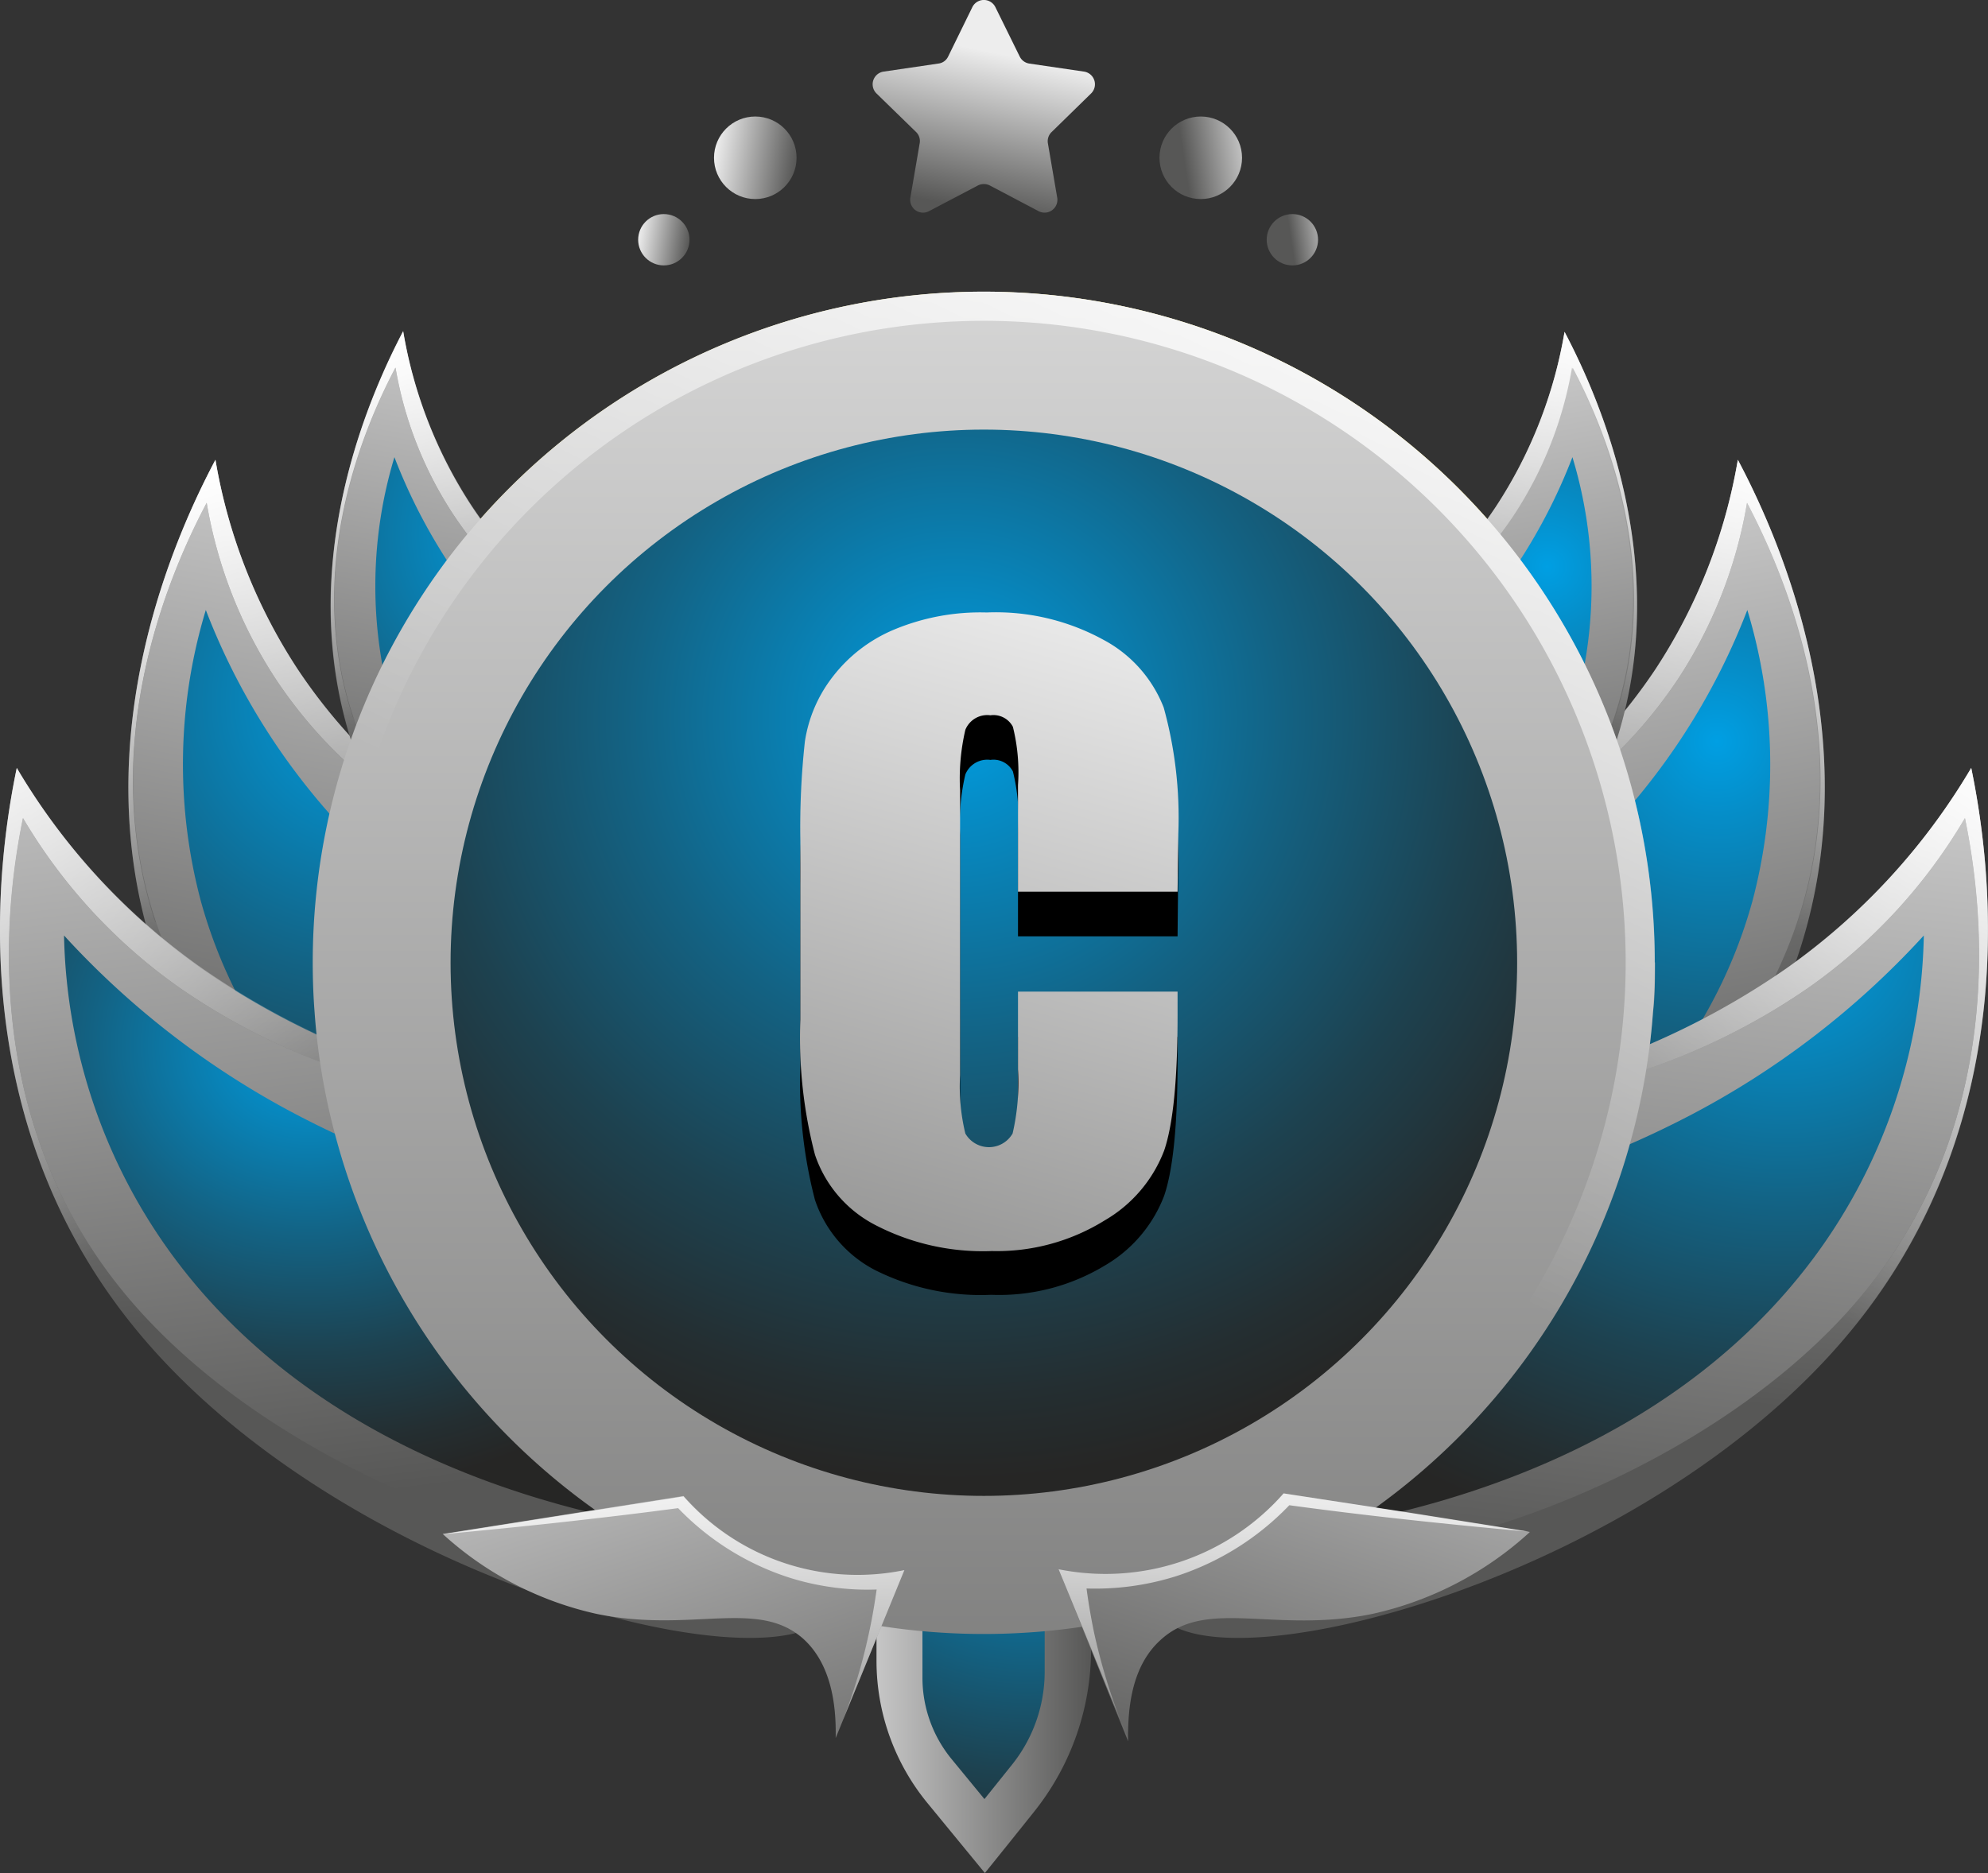 <svg xmlns="http://www.w3.org/2000/svg" xmlns:xlink="http://www.w3.org/1999/xlink" viewBox="0 0 136.29 128.44"><rect x="0" y="0" width="136.29" height="128.44" fill="#333333" stroke="none"/><defs><style>.cls-1{fill:url(#linear-gradient);}.cls-2{fill:url(#linear-gradient-2);}.cls-3{fill:url(#linear-gradient-3);}.cls-4{fill:url(#linear-gradient-4);}.cls-5{fill:url(#radial-gradient);}.cls-6{fill:url(#linear-gradient-5);}.cls-7{fill:url(#radial-gradient-2);}.cls-8{fill:url(#linear-gradient-6);}.cls-9{fill:url(#linear-gradient-7);}.cls-10{fill:url(#linear-gradient-8);}.cls-11{fill:url(#radial-gradient-3);}.cls-12{fill:url(#linear-gradient-9);}.cls-13{fill:url(#linear-gradient-10);}.cls-14{fill:url(#linear-gradient-11);}.cls-15{fill:url(#radial-gradient-4);}.cls-16{fill:url(#linear-gradient-12);}.cls-17{fill:url(#linear-gradient-13);}.cls-18{fill:url(#linear-gradient-14);}.cls-19{fill:url(#radial-gradient-5);}.cls-20{fill:url(#linear-gradient-15);}.cls-21{fill:url(#linear-gradient-16);}.cls-22{fill:url(#linear-gradient-17);}.cls-23{fill:url(#radial-gradient-6);}.cls-24{fill:url(#linear-gradient-18);}.cls-25{fill:url(#linear-gradient-19);}.cls-26{fill:url(#linear-gradient-20);}.cls-27{fill:url(#radial-gradient-7);}.cls-28{fill:url(#linear-gradient-21);}.cls-29{fill:url(#linear-gradient-22);}.cls-30{fill:url(#linear-gradient-23);}.cls-31{fill:url(#linear-gradient-24);}.cls-32{fill:url(#linear-gradient-25);}.cls-33{fill:url(#linear-gradient-26);}.cls-34{fill:url(#radial-gradient-8);}.cls-35{fill:url(#linear-gradient-27);}.cls-36{fill:url(#linear-gradient-28);}.cls-37{fill:url(#linear-gradient-29);}.cls-38{fill:url(#linear-gradient-30);}.cls-39{fill:url(#linear-gradient-31);}.cls-40{fill:url(#linear-gradient-32);}</style><linearGradient id="linear-gradient" x1="67.45" y1="-6.55" x2="67.45" y2="160.32" gradientUnits="userSpaceOnUse"><stop offset="0" stop-color="#fe0"/><stop offset="1" stop-color="#f8ad13"/></linearGradient><linearGradient id="linear-gradient-2" x1="-46.13" y1="164.79" x2="-45.62" y2="201.61" gradientTransform="translate(120.13 -133.52) rotate(-9.79)" gradientUnits="userSpaceOnUse"><stop offset="0" stop-color="#c6c6c6"/><stop offset="1" stop-color="#575756"/></linearGradient><linearGradient id="linear-gradient-3" x1="-28.27" y1="161.76" x2="-43.69" y2="192.59" gradientTransform="translate(120.13 -133.52) rotate(-9.79)" gradientUnits="userSpaceOnUse"><stop offset="0" stop-color="#fff"/><stop offset="0.9" stop-color="#fff" stop-opacity="0"/></linearGradient><linearGradient id="linear-gradient-4" x1="-43.42" y1="165.69" x2="-42.75" y2="213.3" xlink:href="#linear-gradient-2"/><radialGradient id="radial-gradient" cx="117.71" cy="50.83" r="44.74" gradientUnits="userSpaceOnUse"><stop offset="0" stop-color="#009fe3"/><stop offset="0.11" stop-color="#058ec9"/><stop offset="0.43" stop-color="#136283"/><stop offset="0.69" stop-color="#1d4250"/><stop offset="0.89" stop-color="#242e31"/><stop offset="1" stop-color="#262625"/></radialGradient><linearGradient id="linear-gradient-5" x1="60.09" y1="116.56" x2="74.8" y2="116.56" gradientTransform="matrix(1, 0, 0, 1, 0, 0)" xlink:href="#linear-gradient-2"/><radialGradient id="radial-gradient-2" cx="70.43" cy="99.34" r="32.32" xlink:href="#radial-gradient"/><linearGradient id="linear-gradient-6" x1="218.8" y1="-66.4" x2="219.4" y2="-23.65" gradientTransform="translate(-113.7 88.27) rotate(7.82)" xlink:href="#linear-gradient-2"/><linearGradient id="linear-gradient-7" x1="240.6" y1="-71" x2="222.05" y2="-33.89" gradientTransform="translate(-113.7 88.27) rotate(7.82)" xlink:href="#linear-gradient-3"/><linearGradient id="linear-gradient-8" x1="222.38" y1="-65.4" x2="223.15" y2="-10.11" gradientTransform="translate(-113.7 88.27) rotate(7.82)" xlink:href="#linear-gradient-2"/><radialGradient id="radial-gradient-3" cx="122.37" cy="58.24" r="48.33" gradientTransform="translate(0 13.3) scale(1 0.88)" xlink:href="#radial-gradient"/><linearGradient id="linear-gradient-9" x1="-1831.93" y1="-143.38" x2="-1831.42" y2="-106.56" gradientTransform="matrix(-0.99, -0.17, -0.17, 0.99, -1798.43, -133.52)" xlink:href="#linear-gradient-2"/><linearGradient id="linear-gradient-10" x1="-1814.07" y1="-146.41" x2="-1829.49" y2="-115.58" gradientTransform="matrix(-0.99, -0.17, -0.17, 0.99, -1798.43, -133.52)" xlink:href="#linear-gradient-3"/><linearGradient id="linear-gradient-11" x1="-1829.22" y1="-142.48" x2="-1828.55" y2="-94.86" gradientTransform="matrix(-0.99, -0.17, -0.17, 0.99, -1798.43, -133.52)" xlink:href="#linear-gradient-2"/><radialGradient id="radial-gradient-4" cx="25.17" cy="48.14" r="43.63" xlink:href="#radial-gradient"/><linearGradient id="linear-gradient-12" x1="-53.52" y1="153.74" x2="-53.09" y2="184.47" xlink:href="#linear-gradient-2"/><linearGradient id="linear-gradient-13" x1="-38.62" y1="151.21" x2="-51.48" y2="176.94" xlink:href="#linear-gradient-3"/><linearGradient id="linear-gradient-14" x1="-51.25" y1="154.49" x2="-50.7" y2="194.23" xlink:href="#linear-gradient-2"/><radialGradient id="radial-gradient-5" cx="106.07" cy="38.86" r="37.34" xlink:href="#radial-gradient"/><linearGradient id="linear-gradient-15" x1="-1840.3" y1="-154.6" x2="-1839.87" y2="-123.87" gradientTransform="matrix(-0.99, -0.17, -0.17, 0.99, -1798.43, -133.52)" xlink:href="#linear-gradient-2"/><linearGradient id="linear-gradient-16" x1="-1825.39" y1="-157.12" x2="-1838.26" y2="-131.4" gradientTransform="matrix(-0.99, -0.17, -0.17, 0.99, -1798.43, -133.52)" xlink:href="#linear-gradient-3"/><linearGradient id="linear-gradient-17" x1="-1838.03" y1="-153.85" x2="-1837.48" y2="-114.11" gradientTransform="matrix(-0.99, -0.17, -0.17, 0.99, -1798.43, -133.52)" xlink:href="#linear-gradient-2"/><radialGradient id="radial-gradient-6" cx="36.32" cy="36.62" r="36.41" xlink:href="#radial-gradient"/><linearGradient id="linear-gradient-18" x1="-1578.9" y1="180.5" x2="-1578.31" y2="223.26" gradientTransform="matrix(-0.99, 0.14, 0.14, 0.99, -1564.59, 88.27)" xlink:href="#linear-gradient-2"/><linearGradient id="linear-gradient-19" x1="-1557.1" y1="175.91" x2="-1575.65" y2="213.01" gradientTransform="matrix(-0.99, 0.14, 0.14, 0.99, -1564.59, 88.27)" xlink:href="#linear-gradient-3"/><linearGradient id="linear-gradient-20" x1="-1575.33" y1="181.5" x2="-1574.55" y2="236.79" gradientTransform="matrix(-0.99, 0.14, 0.14, 0.99, -1564.59, 88.27)" xlink:href="#linear-gradient-2"/><radialGradient id="radial-gradient-7" cx="21.18" cy="66.35" r="34.78" gradientTransform="translate(0 13.3) scale(1 0.88)" xlink:href="#radial-gradient"/><linearGradient id="linear-gradient-21" x1="67.45" y1="-6.55" x2="67.45" y2="160.32" gradientUnits="userSpaceOnUse"><stop offset="0" stop-color="#ededed"/><stop offset="1" stop-color="#575756"/></linearGradient><linearGradient id="linear-gradient-22" x1="93.34" y1="12.2" x2="62.12" y2="77.11" gradientTransform="matrix(1, 0, 0, 1, 0, 0)" xlink:href="#linear-gradient-3"/><linearGradient id="linear-gradient-23" x1="-245.93" y1="324.88" x2="-245.93" y2="364.32" gradientTransform="translate(173.85 -291) rotate(-18.29)" xlink:href="#linear-gradient-2"/><linearGradient id="linear-gradient-24" x1="46.17" y1="97.79" x2="46.17" y2="127.89" gradientTransform="matrix(1, 0, 0, 1, 0, 0)" xlink:href="#linear-gradient-3"/><linearGradient id="linear-gradient-25" x1="-1800.37" y1="-189.15" x2="-1800.37" y2="-148.86" gradientTransform="matrix(-0.95, -0.31, -0.31, 0.95, -1676.08, -291)" xlink:href="#linear-gradient-2"/><linearGradient id="linear-gradient-26" x1="-1590.98" y1="97.51" x2="-1590.98" y2="128.26" gradientTransform="matrix(-1, 0, 0, 1, -1502.23, 0)" xlink:href="#linear-gradient-3"/><radialGradient id="radial-gradient-8" cx="65.5" cy="49.22" r="52.3" xlink:href="#radial-gradient"/><linearGradient id="linear-gradient-27" x1="67.9" y1="3.55" x2="65.74" y2="14.17" xlink:href="#linear-gradient-21"/><linearGradient id="linear-gradient-28" x1="162.66" y1="-128.94" x2="168.31" y2="-128.94" gradientTransform="translate(-131.33 113.18) rotate(8.72)" xlink:href="#linear-gradient-21"/><linearGradient id="linear-gradient-29" x1="158.37" y1="-122.44" x2="161.89" y2="-122.44" gradientTransform="translate(-131.33 113.18) rotate(8.72)" xlink:href="#linear-gradient-21"/><linearGradient id="linear-gradient-30" x1="-1465.98" y1="120.86" x2="-1460.33" y2="120.86" gradientTransform="matrix(-0.99, 0.15, 0.15, 0.99, -1382.25, 113.18)" xlink:href="#linear-gradient-21"/><linearGradient id="linear-gradient-31" x1="-1470.26" y1="127.36" x2="-1466.75" y2="127.36" gradientTransform="matrix(-0.99, 0.15, 0.15, 0.99, -1382.25, 113.18)" xlink:href="#linear-gradient-21"/><linearGradient id="linear-gradient-32" x1="75.82" y1="35.64" x2="51.83" y2="119.61" gradientUnits="userSpaceOnUse"><stop offset="0" stop-color="#f6f6f6"/><stop offset="1" stop-color="#575756"/></linearGradient></defs><g id="Layer_2" data-name="Layer 2"><g id="badge"><circle class="cls-1" cx="67.45" cy="66.02" r="46.01"/><path class="cls-2" d="M97,59.67A38.12,38.12,0,0,0,113.49,45.9a37.61,37.61,0,0,0,5.65-14.37c2.44,4.6,9.19,18.85,4.12,34-5.74,17.17-24.85,30.21-29.39,27.22a2.48,2.48,0,0,1-.73-.8Z"/><path class="cls-3" d="M119.14,31.53a37.52,37.52,0,0,1-5.65,14.36A38.09,38.09,0,0,1,97,59.67L93.14,92a2.16,2.16,0,0,0,.73.79c4.54,3,23.65-10,29.39-27.21C128.33,50.38,121.58,36.13,119.14,31.53ZM98.39,86.2a2,2,0,0,1-.61-.68q1.64-13.63,3.29-27.27A32.21,32.21,0,0,0,115,46.62a31.51,31.51,0,0,0,4.77-12.14c2.06,3.9,7.77,15.93,3.48,28.74C118.37,77.71,102.22,88.73,98.39,86.2Z"/><path class="cls-4" d="M123.21,63.22c-4.84,14.49-21,25.51-24.82,23a2,2,0,0,1-.61-.68q1.64-13.63,3.29-27.27A32.21,32.21,0,0,0,115,46.62a31.51,31.51,0,0,0,4.77-12.14C121.79,38.38,127.5,50.41,123.21,63.22Z"/><path class="cls-5" d="M98.12,66.11a46,46,0,0,0,21.67-24.28,36.55,36.55,0,0,1,.34,20c-5,18-22.67,24.8-24.78,25.58Q96.73,76.76,98.12,66.11Z"/><path class="cls-6" d="M70.86,124.28q-1.67,2.09-3.34,4.16l-3.94-4.8a15.37,15.37,0,0,1-3.49-9.76v-9.21H74.8v8.43A17.83,17.83,0,0,1,70.86,124.28Z"/><path class="cls-7" d="M69.39,121l-1.9,2.37-2.25-2.74a8.79,8.79,0,0,1-2-5.55v-5.25h8.38v4.8A10.21,10.21,0,0,1,69.39,121Z"/><path class="cls-8" d="M96.6,75.77a53.68,53.68,0,0,0,25.86-9.35,44.47,44.47,0,0,0,12.68-13.76c1.21,5.89,4,23.82-8.29,38.65C113,108.1,84.07,115.73,79.62,110.88a2.55,2.55,0,0,1-.59-1.13Z"/><path class="cls-9" d="M135.14,52.66a44.46,44.46,0,0,1-12.68,13.75A53.58,53.58,0,0,1,96.6,75.77L79,109.75a2.46,2.46,0,0,0,.59,1.12c4.45,4.86,33.34-2.78,47.23-19.57C139.13,76.48,136.35,58.54,135.14,52.66Zm-47.31,52.6a2.12,2.12,0,0,1-.5-1Q94.74,90,102.17,75.61A45.28,45.28,0,0,0,124,67.72,37.32,37.32,0,0,0,134.71,56.1c1,5,3.37,20.12-7,32.64C116,102.91,91.58,109.36,87.83,105.26Z"/><path class="cls-10" d="M127.71,88.74C116,102.92,91.58,109.36,87.83,105.26a2.06,2.06,0,0,1-.5-1l14.84-28.7A45.17,45.17,0,0,0,124,67.72,37.32,37.32,0,0,0,134.71,56.1C135.74,61.07,138.08,76.22,127.71,88.74Z"/><path class="cls-11" d="M95.4,83.19a65.67,65.67,0,0,0,20.32-6.63,58.2,58.2,0,0,0,16.17-12.41,38.26,38.26,0,0,1-7.47,22c-13.26,17.94-37.93,19.26-40.85,19.38Z"/><path class="cls-12" d="M36.86,59.67A38.12,38.12,0,0,1,20.41,45.9a37.56,37.56,0,0,1-5.64-14.37c-2.44,4.6-9.2,18.85-4.13,34C16.38,82.72,35.5,95.76,40,92.77a2.28,2.28,0,0,0,.73-.8Z"/><path class="cls-13" d="M10.64,65.55C16.38,82.72,35.5,95.76,40,92.76a2.08,2.08,0,0,0,.73-.79l-3.9-32.3A38.09,38.09,0,0,1,20.41,45.89a37.47,37.47,0,0,1-5.64-14.36C12.33,36.13,5.57,50.38,10.64,65.55Zm0-2.33C6.4,50.41,12.11,38.38,14.17,34.48a31.67,31.67,0,0,0,4.77,12.14A32.21,32.21,0,0,0,32.83,58.25q1.65,13.64,3.29,27.27a2,2,0,0,1-.61.68C31.68,88.73,15.54,77.71,10.69,63.22Z"/><path class="cls-14" d="M10.69,63.22c4.85,14.49,21,25.51,24.82,23a2,2,0,0,0,.61-.68q-1.63-13.63-3.29-27.27A32.21,32.21,0,0,1,18.94,46.62a31.67,31.67,0,0,1-4.77-12.14C12.11,38.38,6.4,50.41,10.69,63.22Z"/><path class="cls-15" d="M35.79,66.11A45.94,45.94,0,0,1,14.11,41.83a36.48,36.48,0,0,0-.33,20c5,18,22.67,24.8,24.77,25.58Z"/><path class="cls-16" d="M88.82,46.24a31.82,31.82,0,0,0,13.73-11.49,31.45,31.45,0,0,0,4.71-12c2,3.85,7.67,15.74,3.44,28.4C105.91,65.48,90,76.36,86.17,73.86a1.87,1.87,0,0,1-.61-.66Z"/><path class="cls-17" d="M107.26,22.76a31.27,31.27,0,0,1-4.72,12,31.59,31.59,0,0,1-13.72,11.5q-1.63,13.48-3.26,27a1.87,1.87,0,0,0,.61.66c3.79,2.51,19.74-8.38,24.53-22.71C114.93,38.49,109.29,26.6,107.26,22.76ZM90,68.38a1.57,1.57,0,0,1-.52-.56q1.38-11.38,2.75-22.77a26.76,26.76,0,0,0,11.59-9.7,26.54,26.54,0,0,0,4-10.13c1.72,3.25,6.48,13.29,2.9,24C106.61,61.3,93.14,70.49,90,68.38Z"/><path class="cls-18" d="M110.66,49.2c-4,12.1-17.52,21.29-20.71,19.18a1.57,1.57,0,0,1-.52-.56q1.38-11.38,2.75-22.77a26.76,26.76,0,0,0,11.59-9.7,26.54,26.54,0,0,0,4-10.13C109.48,28.47,114.24,38.51,110.66,49.2Z"/><path class="cls-19" d="M89.71,51.62A38.39,38.39,0,0,0,107.8,31.35a30.43,30.43,0,0,1,.28,16.7c-4.14,15-18.91,20.7-20.67,21.34Q88.57,60.51,89.71,51.62Z"/><path class="cls-20" d="M46.08,46.24A31.77,31.77,0,0,1,32.35,34.75a31.12,31.12,0,0,1-4.71-12c-2,3.85-7.68,15.74-3.45,28.4C29,65.48,44.94,76.36,48.72,73.86a1.87,1.87,0,0,0,.61-.66Z"/><path class="cls-21" d="M24.2,51.15C29,65.48,44.94,76.37,48.72,73.86a1.87,1.87,0,0,0,.61-.66q-1.63-13.49-3.25-27a31.66,31.66,0,0,1-13.73-11.5,31.22,31.22,0,0,1-4.71-12C25.6,26.6,20,38.49,24.2,51.15Zm0-1.95c-3.57-10.69,1.19-20.73,2.91-24a26.33,26.33,0,0,0,4,10.13,26.81,26.81,0,0,0,11.59,9.7q1.38,11.4,2.75,22.77a1.64,1.64,0,0,1-.51.56C41.75,70.49,28.28,61.3,24.23,49.2Z"/><path class="cls-22" d="M24.23,49.2C28.28,61.3,41.75,70.49,45,68.38a1.64,1.64,0,0,0,.51-.56Q44.1,56.44,42.71,45.05a26.81,26.81,0,0,1-11.59-9.7,26.33,26.33,0,0,1-4-10.13C25.42,28.47,20.66,38.51,24.23,49.2Z"/><path class="cls-23" d="M45.18,51.62a38.72,38.72,0,0,1-11-8.54,38.38,38.38,0,0,1-7.14-11.73,30.53,30.53,0,0,0-.28,16.7c4.15,15,18.92,20.7,20.68,21.34Z"/><path class="cls-24" d="M39.68,75.77a53.71,53.71,0,0,1-25.86-9.35A44.41,44.41,0,0,1,1.15,52.66c-1.22,5.89-4,23.82,8.29,38.65,13.89,16.79,42.78,24.42,47.23,19.57a2.65,2.65,0,0,0,.59-1.13Z"/><path class="cls-25" d="M9.44,91.31c13.89,16.78,42.78,24.42,47.22,19.56a2.38,2.38,0,0,0,.6-1.12l-17.58-34a53.7,53.7,0,0,1-25.85-9.37A44.33,44.33,0,0,1,1.15,52.66C-.07,58.54-2.84,76.48,9.44,91.31Zm-.86-2.57c-10.37-12.52-8-27.67-7-32.64A37.51,37.51,0,0,0,12.29,67.72a45.14,45.14,0,0,0,21.82,7.89Q41.55,90,49,104.31a2.06,2.06,0,0,1-.5,1C44.7,109.36,20.31,102.92,8.58,88.74Z"/><path class="cls-26" d="M8.58,88.74c11.73,14.18,36.12,20.62,39.88,16.52a2.06,2.06,0,0,0,.5-1Q41.55,90,34.11,75.61a45.14,45.14,0,0,1-21.82-7.89A37.51,37.51,0,0,1,1.57,56.1C.55,61.07-1.79,76.22,8.58,88.74Z"/><path class="cls-27" d="M40.89,83.19a65.59,65.59,0,0,1-20.32-6.63A58.28,58.28,0,0,1,4.39,64.15a38.36,38.36,0,0,0,7.48,22c13.26,17.94,37.93,19.26,40.85,19.38Z"/><path class="cls-28" d="M113.46,66c0,1.16,0,2.3-.14,3.44a44.58,44.58,0,0,1-1.56,8.94q-.24.87-.51,1.71a46,46,0,0,1-87.61,0q-.27-.84-.51-1.71a44.58,44.58,0,0,1-1.56-8.94c-.09-1.14-.13-2.28-.13-3.44a46,46,0,1,1,92,0Z"/><path class="cls-29" d="M67.45,20a46,46,0,1,0,46,46A46,46,0,0,0,67.45,20Zm0,90a44,44,0,1,1,44-44A44,44,0,0,1,67.45,110Z"/><path class="cls-30" d="M46.86,102.58l-16.51,2.61a23,23,0,0,0,10.59,5.49c6.49,1.32,11-1.08,14.13,1.7,1.9,1.72,2.27,4.5,2.22,6.8L62,107.67a15.87,15.87,0,0,1-15.14-5.09Z"/><path class="cls-31" d="M62,107.67l-4.71,11.51a39.09,39.09,0,0,0,2.3-7.28c.22-1,.38-2,.51-2.9a17.81,17.81,0,0,1-6-.82,18.37,18.37,0,0,1-7.61-4.76q-3.16.42-6.44.79c-3.29.38-6.53.7-9.7,1l8.25-1.3,8.26-1.3A15.9,15.9,0,0,0,62,107.67Z"/><path class="cls-32" d="M88,102.4l16.88,2.66a23.46,23.46,0,0,1-10.83,5.62c-6.63,1.35-11.27-1.11-14.43,1.73-2,1.76-2.32,4.6-2.28,7L72.57,107.6A16.23,16.23,0,0,0,88,102.4Z"/><path class="cls-33" d="M72.57,107.6q2.42,5.88,4.81,11.76A41.25,41.25,0,0,1,75,111.93q-.32-1.55-.51-3a18.47,18.47,0,0,0,6.13-.84,18.7,18.7,0,0,0,7.77-4.87q3.24.44,6.58.82c3.37.38,6.67.71,9.92,1l-8.44-1.34L88,102.41a16.26,16.26,0,0,1-15.47,5.19Z"/><circle class="cls-34" cx="67.45" cy="66.02" r="36.56"/><path class="cls-35" d="M68.24.49l1.67,3.39a.88.88,0,0,0,.66.48l3.75.55a.88.88,0,0,1,.48,1.5L72.1,9.05a.87.87,0,0,0-.26.78l.64,3.73a.88.88,0,0,1-1.28.92l-3.34-1.76a.91.91,0,0,0-.82,0l-3.35,1.76a.88.88,0,0,1-1.28-.92l.64-3.73a.86.86,0,0,0-.25-.78L60.09,6.41a.88.88,0,0,1,.49-1.5l3.74-.55A.85.85,0,0,0,65,3.88L66.66.49A.88.88,0,0,1,68.24.49Z"/><circle class="cls-36" cx="51.78" cy="10.82" r="2.83"/><circle class="cls-37" cx="45.51" cy="16.44" r="1.76"/><circle class="cls-38" cx="82.32" cy="10.82" r="2.83"/><circle class="cls-39" cx="88.6" cy="16.44" r="1.76"/><path d="M80.73,64.21H69.79V56.9a12.85,12.85,0,0,0-.35-4,1.5,1.5,0,0,0-1.54-.79,1.62,1.62,0,0,0-1.72,1,14.71,14.71,0,0,0-.36,4.15V76.79a13.76,13.76,0,0,0,.36,4,1.88,1.88,0,0,0,3.24,0,15.53,15.53,0,0,0,.37-4.41V71.1H80.73v1.64c0,4.35-.3,7.44-.92,9.26a9.42,9.42,0,0,1-4.08,4.79,14,14,0,0,1-7.78,2A16.14,16.14,0,0,1,60,87.1a8.45,8.45,0,0,1-4.13-4.82,31.83,31.83,0,0,1-1-9.26V60.73a54.25,54.25,0,0,1,.31-6.82,9.56,9.56,0,0,1,1.86-4.38,10.34,10.34,0,0,1,4.29-3.32,15.53,15.53,0,0,1,6.3-1.2,15.44,15.44,0,0,1,8,1.86,9,9,0,0,1,4.14,4.66,28.34,28.34,0,0,1,1,8.68Z"/><path class="cls-40" d="M80.73,61.15H69.79V53.84a12.89,12.89,0,0,0-.35-4,1.5,1.5,0,0,0-1.54-.79,1.62,1.62,0,0,0-1.72,1,14.8,14.8,0,0,0-.36,4.16V73.73a13.76,13.76,0,0,0,.36,4,1.87,1.87,0,0,0,3.24,0,15.44,15.44,0,0,0,.37-4.4V68H80.73v1.64c0,4.35-.3,7.44-.92,9.26a9.42,9.42,0,0,1-4.08,4.79A14,14,0,0,1,68,85.79,16,16,0,0,1,60,84a8.45,8.45,0,0,1-4.13-4.82,31.83,31.83,0,0,1-1-9.26V57.67a54.25,54.25,0,0,1,.31-6.82,9.56,9.56,0,0,1,1.86-4.38,10.32,10.32,0,0,1,4.29-3.31A15.36,15.36,0,0,1,67.64,42a15.34,15.34,0,0,1,8,1.87,8.93,8.93,0,0,1,4.14,4.65,28.34,28.34,0,0,1,1,8.68Z"/></g></g></svg>